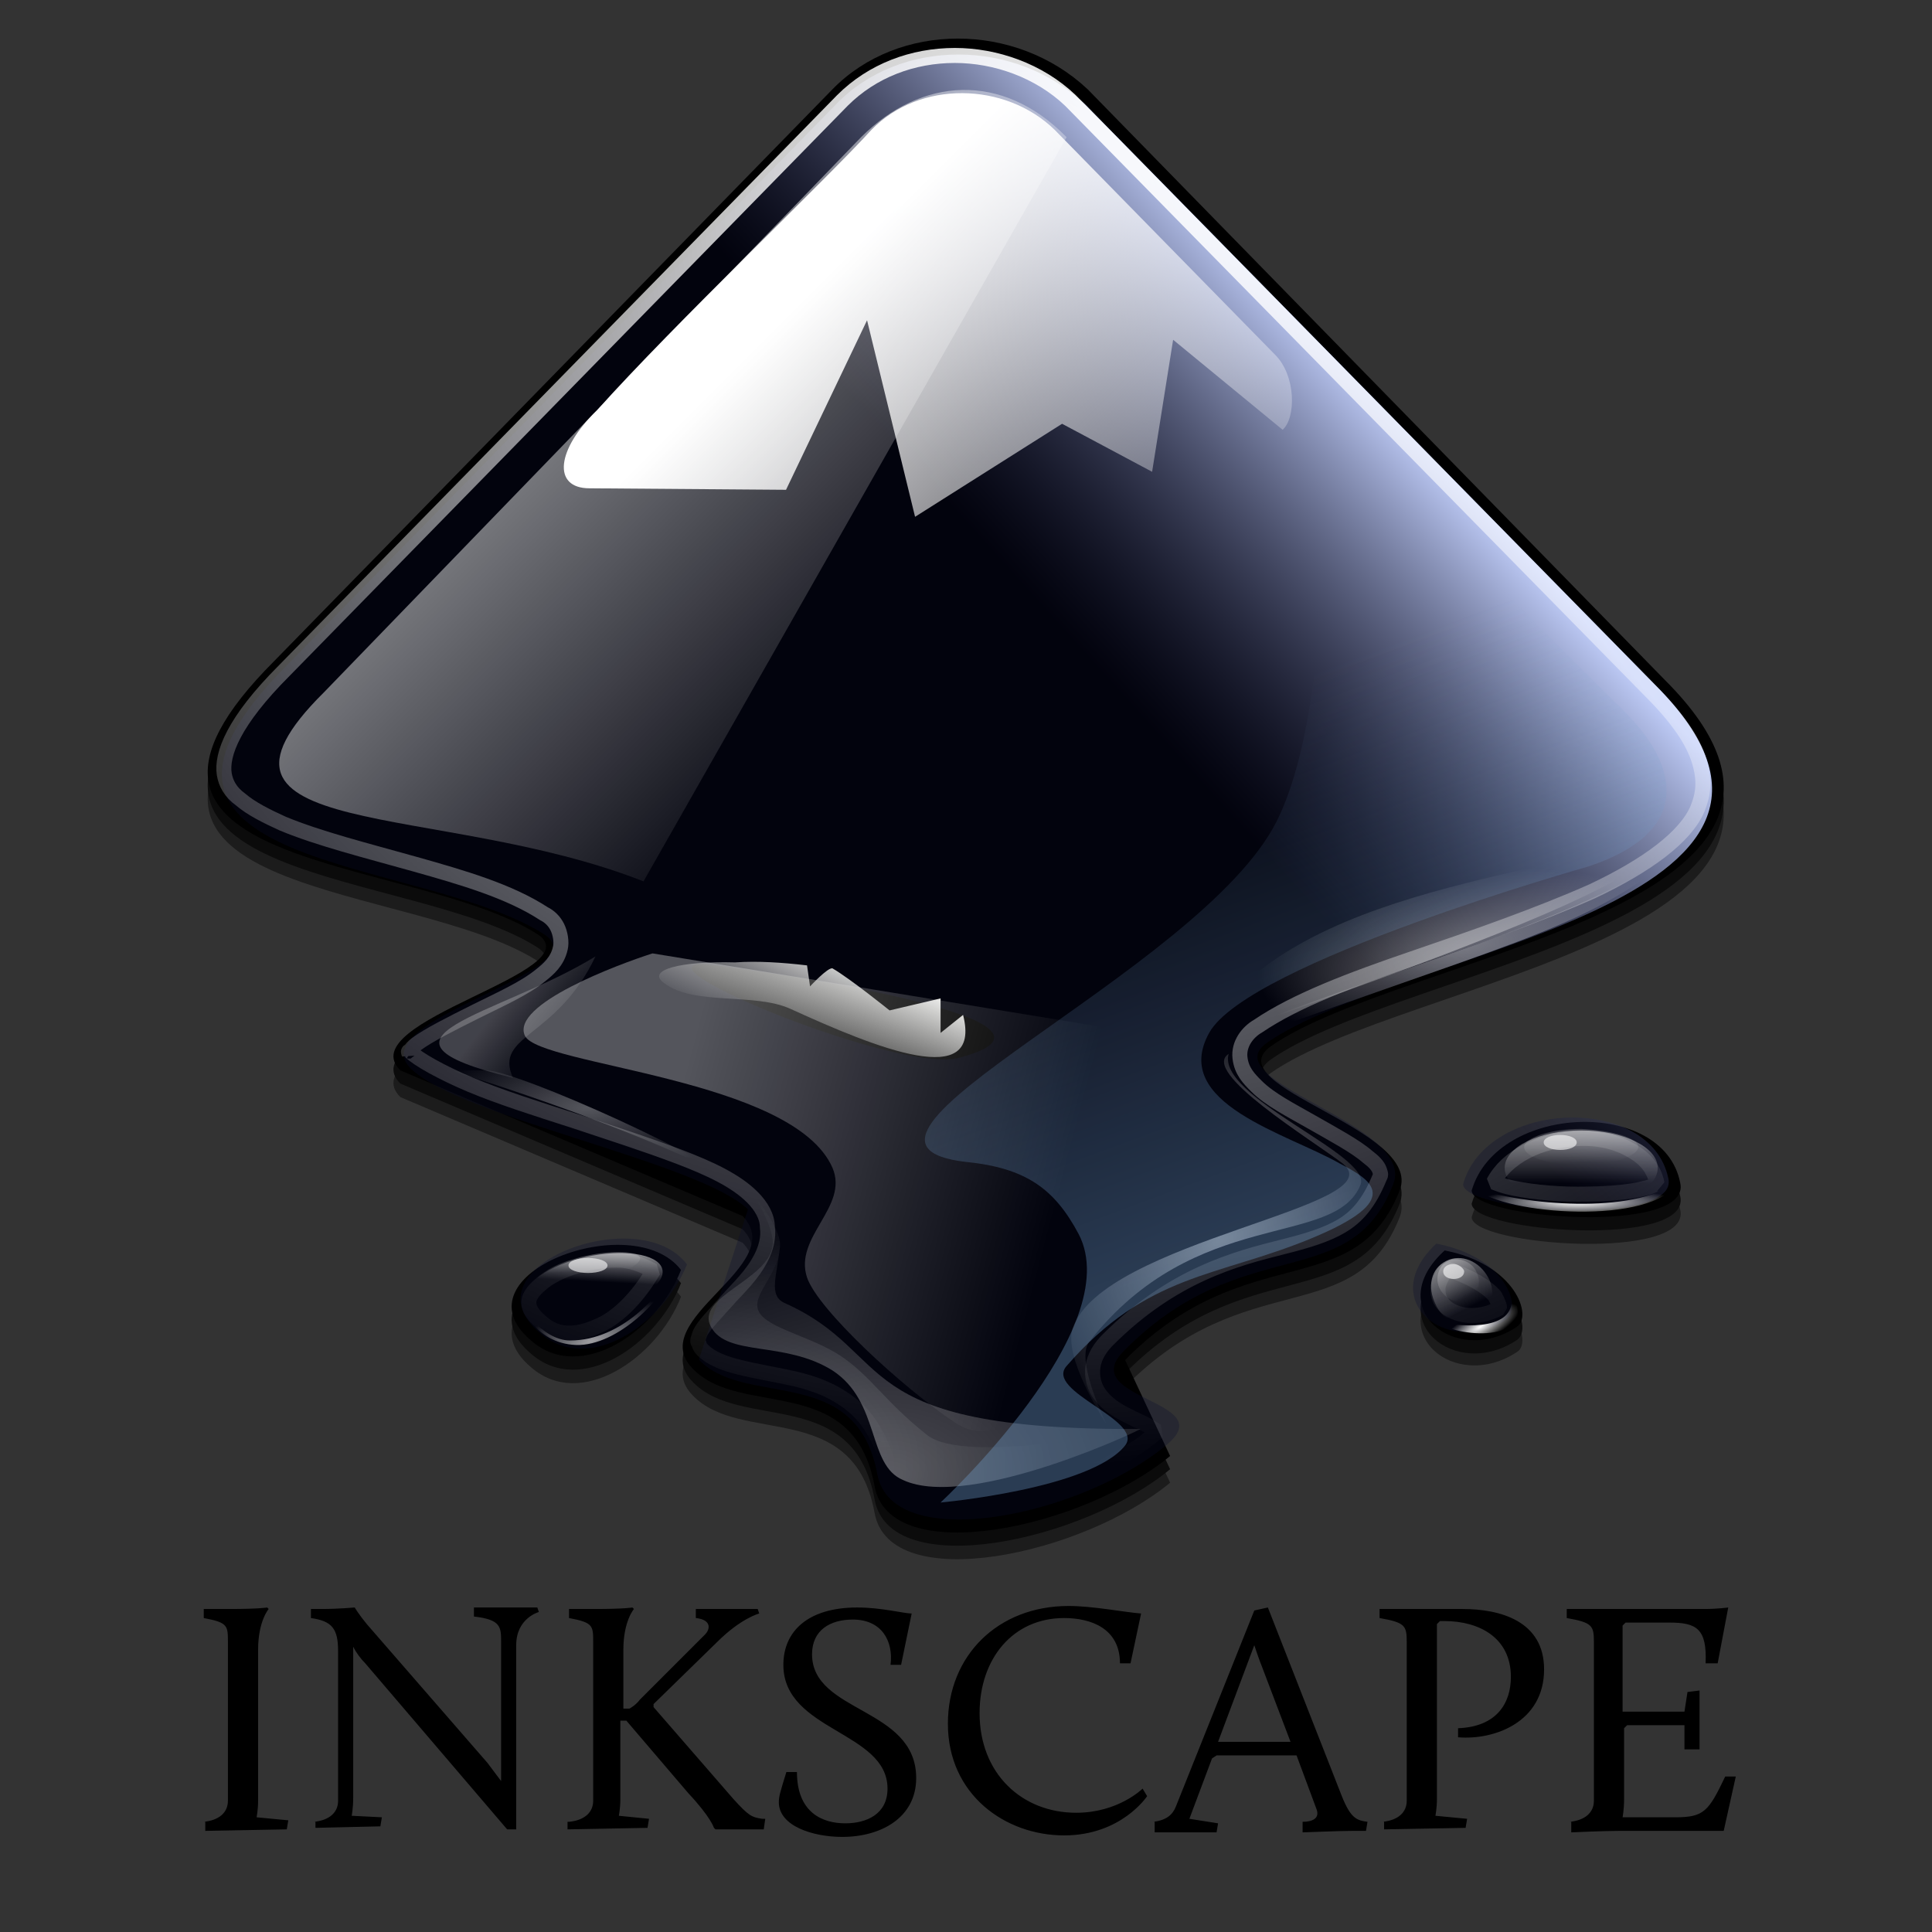 <svg viewBox="0 0 128 128" xmlns="http://www.w3.org/2000/svg" xmlns:xlink="http://www.w3.org/1999/xlink"><rect x="0" y="0" width="128" height="128" fill="#333333" stroke="none"/><defs><clipPath id="a"><use xlink:href="#y"/></clipPath><linearGradient id="b" x1="91.626" x2="71.669" gradientUnits="userSpaceOnUse" y1="-56.37" y2="-74.414" gradientTransform="matrix(.985 0 0-.985 6.128-23.064)"><stop offset="0%" stop-color="#C0CDF9"/><stop offset="100%" stop-color="#07092D" stop-opacity=".288"/></linearGradient><linearGradient id="c" x1="38.411" x2="60.967" gradientUnits="userSpaceOnUse" y1="-47.051" y2="-69.606" gradientTransform="matrix(1.003 0 0-1.003-.413-21.676)"><stop offset="0%" stop-color="#FFF"/><stop offset="100%" stop-color="#FFF" stop-opacity="0"/></linearGradient><linearGradient id="d" x1="50.814" x2="77.881" gradientUnits="userSpaceOnUse" y1="-44.11" y2="-71.177" gradientTransform="matrix(.994 0 0-.994 2.709-22.463)" xlink:href="#c"/><radialGradient id="e" cx="55.343" fr="0%" fx="55.343" fy="-368.06" gradientUnits="userSpaceOnUse" cy="-368.06" r="27.608" gradientTransform="matrix(.827 0 0-.553 1.123-104.537)" xlink:href="#c"/><radialGradient id="f" cx="148.42" fr="0%" fx="148.42" fy="-316.346" gradientUnits="userSpaceOnUse" cy="-316.346" r="27.608" gradientTransform="matrix(1.055 0 0-.706-97.55-123.665)" xlink:href="#c"/><radialGradient id="g" cx="-66.136" fr="0%" fx="-66.136" fy="-663.625" gradientUnits="userSpaceOnUse" cy="-663.625" r="30.901" gradientTransform="matrix(.526 0 0-.223 130.969-83.733)" xlink:href="#c"/><radialGradient id="h" cx="-59.555" fr="0%" fx="-59.555" fy="-676.361" gradientUnits="userSpaceOnUse" cy="-676.361" r="30.901" gradientTransform="matrix(.526 0 0-.223 130.969-84.659)" xlink:href="#c"/><linearGradient id="i" x1="-48.211" x2="-48.099" gradientUnits="userSpaceOnUse" y1="-329.198" y2="-334.893" gradientTransform="matrix(.526 0 0-.526 130.306-97.198)" xlink:href="#c"/><linearGradient id="j" x1="100.816" x2="100.816" gradientUnits="userSpaceOnUse" y1="-189.809" y2="-193.824" gradientTransform="matrix(.709 0 0-1.134 33.501-139.476)" xlink:href="#c"/><radialGradient id="k" cx="-49.825" fr="0%" fx="-49.825" fy="-1837.37" gradientUnits="userSpaceOnUse" cy="-1837.37" r="12.716" gradientTransform="matrix(.526 0 0-.078 130.969-61.714)" xlink:href="#c"/><linearGradient id="l" x1="-930.712" x2="-930.6" gradientUnits="userSpaceOnUse" y1="-38.355" y2="-44.05" gradientTransform="matrix(.203-.103-.238-.469 275.813-28.596)" xlink:href="#c"/><linearGradient id="m" x1="-554.563" x2="-554.563" gradientUnits="userSpaceOnUse" y1="-54.844" y2="-58.859" gradientTransform="matrix(.273-.139-.513-1.011 218.865-48.039)" xlink:href="#c"/><radialGradient id="n" cx="-932.326" fr="0%" fx="-932.326" fy="131.174" gradientUnits="userSpaceOnUse" cy="131.174" r="12.716" gradientTransform="matrix(.203-.103-.035-.069 292.115 2.923)" xlink:href="#c"/><radialGradient id="o" cx="-175.404" fr="0%" fx="-175.404" fy="-702.254" gradientUnits="userSpaceOnUse" cy="-702.254" r="20.526" gradientTransform="matrix(.526 0 0-.214 130.969-74.982)"><stop offset="0%" stop-color="#FFF" stop-opacity=".33"/><stop offset="100%" stop-color="#FFF" stop-opacity="0"/></radialGradient><linearGradient id="p" x1="-46.833" x2="-46.72" gradientUnits="userSpaceOnUse" y1="-423.586" y2="-429.281" gradientTransform="matrix(.463.102.123-.366 118.863-68.93)" xlink:href="#c"/><linearGradient id="q" x1="107.319" x2="107.319" gradientUnits="userSpaceOnUse" y1="-242.262" y2="-246.277" gradientTransform="matrix(.623.219.166-.789 18.372-133.516)" xlink:href="#c"/><radialGradient id="r" cx="-108.767" fr="0%" fx="-108.767" fy="-316.224" gradientUnits="userSpaceOnUse" cy="-316.224" r="9.445" gradientTransform="matrix(.624-.173-.065-.233 86.317-1.652)" xlink:href="#c"/><radialGradient id="s" cx="192.543" fr="0%" fx="192.543" fy="21.454" gradientUnits="userSpaceOnUse" cy="21.454" r="49.468" gradientTransform="matrix(1.712 0 0-1.685-261.607 52.03)" xlink:href="#c"/><linearGradient id="t" x1="-216.308" x2="-163.979" gradientUnits="userSpaceOnUse" y1="-354.586" y2="-368.423" gradientTransform="matrix(.485 0 0-.485 149.184-95.38)" xlink:href="#c"/><linearGradient id="u" x1="15.146" x2="11.904" gradientUnits="userSpaceOnUse" y1="-105.339" y2="-112.767" gradientTransform="matrix(.88 0 0-.88 42.035-27.857)"><stop offset="0%" stop-color="#EEEEEC"/><stop offset="100%" stop-color="#EEEEEC" stop-opacity="0"/></linearGradient><radialGradient id="v" cx="21.139" fr="0%" fx="21.139" fy="-251.475" gradientUnits="userSpaceOnUse" cy="-251.475" r="20.27" gradientTransform="matrix(.656 0 0-.834 66.991-125.902)" xlink:href="#c"/><linearGradient id="w" x1="-233.056" x2="-224.899" gradientUnits="userSpaceOnUse" y1="-336.04" y2="-342.521" gradientTransform="matrix(.49 0 0-.49 147.66-96.827)" xlink:href="#c"/><linearGradient id="x" x1="-125.584" x2="-150.045" gradientUnits="userSpaceOnUse" y1="-365.933" y2="-300.07" gradientTransform="matrix(.485 0 0-.485 149.184-95.38)"><stop offset="0%" stop-color="#729FCF"/><stop offset="100%" stop-color="#729FCF" stop-opacity="0"/></linearGradient><path id="y" d="M55.2 7.9L18.3 45.6c-13.9 13.9 9 12.8 17.3 18.1 3.8 2.5-12.3 5.7-9 9C29.9 76 46 79 49.3 82.2L46 92.3c3.1 3.3 10.6.2 12 7.7 1 5.5 13.8 2.8 19.5-2 3.6-3-6.2-3-2.9-6.3 8-8.1 15.2-3.7 18.1-11.2 1.6-4-12.2-6.9-8.5-9.5 8.8-6.2 40.9-9.3 26.1-24.1L72 7.9c-4.7-4.5-12.5-4.5-16.8 0Zm-8.9 57.8c.8 0 27.5 3.6 17.2 6.3 -3.9 1.1-21.9-6.3-17.2-6.3Zm51.1 14.8c0 1.9 14.6 2.9 13.8-.4 -1.2-5.7-12.2-5.3-13.8.4Zm-62.1 10c3.3 2.9 8.3-.6 9.9-4.6 -3.2-4.3-15.1.2-9.9 4.6Zm60.3-6c-4.1 3.8.7 7.7 4.7 5.1 1.1-.8 0-4.2-4.7-5.1Z"/><path id="z" d="M55.1 7.4L17.9 45.5C3.8 59.6 27 58.4 35.4 63.7c3.9 2.5-12.5 5.8-9.1 9.1l22.8 9.7c3.2 3.3-6.6 6.9-3.3 10.2 3.2 3.3 10.7.2 12.1 7.8 1 5.6 13.9 2.8 19.7-2l-3-6.4c8.1-8.2 15.3-3.7 18.3-11.3 1.6-4.1-12.3-6.9-8.6-9.6 8.8-6.2 41.3-9.4 26.3-24.4L72.1 7.4c-4.8-4.5-12.6-4.5-17 0Zm42.6 73.4c0 1.9 14.7 3 13.9-.5 -1.1-5.7-12.2-5.3-13.9.5ZM35 90.8c3.3 2.9 8.4-.6 10-4.7 -3.2-4.2-15.2.3-10 4.7Zm60.9-6c-4.2 3.8.7 7.8 4.8 5.1 1.1-.7-.1-4.2-4.8-5.1Z"/></defs><path d="M13.5 120.7c1-.1 1.6-.6 1.6-1.4v-10.5c0-1.1 0-1.3-1.6-1.6v-.6h1.7c2 0 2.5-.1 2.5-.1l.1.1s-.7.8-.7 2.7v10c0 .6-.1 1.1-.1 1.1l2.1.2 -.1.6 -5.4.1v-.6Zm7.3 0c1-.1 1.6-.6 1.6-1.4v-9.9c0-1.5-.4-2-1.8-2.2v-.6h.7c1.1 0 2.2-.1 2.2-.1s.3.5.8 1.1l8 9.2 .9 1.2v-9.2c0-1 0-1.5-1.8-1.7v-.6h4.2l.1.3s-1.5.4-1.5 2.2v12.2h-.6l-9.4-11c-.3-.3-.6-.7-.8-1.1v10c0 .7-.1 1.2-.1 1.2l2 .1 -.1.6 -4.3.1v-.4Zm16.9 0c1-.1 1.6-.6 1.6-1.4v-10.5c0-1.1 0-1.3-1.6-1.6v-.6h1.7c2 0 2.5-.1 2.5-.1l.1.1s-.7.8-.7 2.7v3.9h.4s.4-.2.7-.6l4.3-4.3c.4-.4.4-1-.6-1.1v-.6h4.1l.1.3s-1.2.3-2.8 1.9l-4.2 4.1v.2l5.3 6.1c1 1.1 1.2 1.2 1.9 1.3h.2l-.1.7h-3.2l-.1-.1s-.2-.7-1.7-2.3l-4.1-4.8h-.4v5.2c0 .6-.1 1.1-.1 1.1l2 .2 -.1.6 -5.3.1v-.5Zm14.4-3.3h.7c0 2.7 1.7 3.4 3.2 3.4 1.4 0 2.8-.6 2.8-2.3 0-3.8-6.9-3.8-6.9-8.2 0-2.2 1.6-3.8 4.9-3.8 1.6 0 3.1.4 3.6.4l-.7 3.4H59c.2-1.6-.6-3-2.5-3 -1.5 0-2.7.7-2.7 2.3 0 3.9 6.9 3.5 6.9 8.2 0 2.6-2.3 3.9-4.9 3.9 -1.9 0-4.2-.7-4.2-2.3 0-.4.1-.7.5-2Zm18.7-11c1.6 0 3.6.4 4.8.5l-.7 3.3h-.7c0-2.3-1.9-3-3.7-3 -3.4 0-5.6 2.7-5.6 6.3 0 4 2.8 6.6 6.4 6.6 2.8 0 4.4-1.6 4.4-1.6l.3.5s-1.7 2.6-5.5 2.6c-3.9 0-7.7-2.7-7.7-7.4 0-4.5 3.3-7.8 8-7.8Zm5.6 14.3c.9-.1 1.3-.5 1.5-1l5.2-13 .9-.2 4.9 12.5c.6 1.5 1 1.6 1.7 1.7l-.1.6h-.9c-.8 0-3.3.1-3.3.1v-.7c.6 0 1.2-.2.9-.9l-1.3-3.5h-5.3l-.3.2 -1.5 4 1.9.3 -.1.6h-4.1v-.7Zm6.7-11.7l-2.4 6.4h4.8l-1.9-5c-.2-.5-.4-1.1-.5-1.4Zm8.5 11.7c1-.1 1.6-.6 1.6-1.4v-10.5c0-1.1-.1-1.3-1.8-1.6v-.6h5.5c2.5 0 5.4.8 5.4 4 0 3.5-3.3 4.7-5.7 4.5v-.6c2.6-.1 3.5-1.7 3.5-3.4 0-2.6-2.1-3.7-4.4-3.7h-.3l-.2.2v11.6c0 .6-.1 1.1-.1 1.1l2.1.2 -.1.6 -5.4.1v-.5Zm12.4 0c1-.1 1.6-.6 1.6-1.4v-10.5c0-1.1-.1-1.3-1.8-1.6v-.6h9.1c.9 0 1.6-.1 1.6-.1l-.7 3.7h-.8c.1-2.3-.6-2.7-2.4-2.7h-2.9l-.2.2v5.7h4.1l.2-1.3 .8-.1v3.9h-1v-1.6h-3.8l-.2.2v4.7c0 .7-.1 1.2-.1 1.2h3.5c1.9 0 2.2-.4 3.3-2.7h.7l-.8 3.6h-6.9c-1.1 0-3.2.1-3.2.1v-.7Z"/><g transform="matrix(.994 0 0 .994.389-1.445)"><g opacity=".783"><g><path d="M55.1 8.28l-37.2 38.1c-14.1 14.1 9.1 12.9 17.5 18.2 3.9 2.5-12.5 5.8-9.1 9.1l22.8 9.7c3.2 3.3-6.6 6.9-3.3 10.2 3.2 3.3 10.7.2 12.1 7.8 1 5.6 13.9 2.8 19.7-2l-3-6.4c8.1-8.2 15.3-3.7 18.3-11.3 1.6-4.1-12.3-6.9-8.6-9.6 8.8-6.2 41.3-9.4 26.3-24.4L72.1 8.28c-4.8-4.5-12.6-4.5-17 0Zm42.6 73.4c0 1.9 14.7 3 13.9-.5 -1.1-5.7-12.2-5.3-13.9.5Zm-62.7 10c3.3 2.9 8.4-.6 10-4.7 -3.2-4.2-15.2.3-10 4.7Zm60.9-6c-4.2 3.8.7 7.8 4.8 5.1 1.1-.7-.1-4.2-4.8-5.1Z"/><path opacity=".576" d="M55.1 9.18l-37.2 38.1c-14.1 14.1 9.1 12.9 17.5 18.2 3.9 2.5-12.5 5.8-9.1 9.1l22.8 9.7c3.2 3.3-6.6 6.9-3.3 10.2 3.2 3.3 10.7.2 12.1 7.8 1 5.6 13.9 2.8 19.7-2l-3-6.4c8.1-8.2 15.3-3.7 18.3-11.3 1.6-4.1-12.3-6.9-8.6-9.6 8.8-6.2 41.3-9.4 26.3-24.4L72.1 9.18c-4.8-4.5-12.6-4.5-17 0Zm42.6 73.4c0 1.9 14.7 3 13.9-.5 -1.1-5.8-12.2-5.3-13.9.5Zm-62.7 10c3.3 2.9 8.4-.6 10-4.7 -3.2-4.3-15.2.3-10 4.7Zm60.9-6.1c-4.2 3.8.7 7.8 4.8 5.1 1.1-.6-.1-4.2-4.8-5.1Z"/></g></g><use xlink:href="#z"/><use fill="none" xlink:href="#z"/><use clip-path="url(#a)" fill="url(#b)" transform="matrix(.991 0 0 .991.605.604)" xlink:href="#y"/><path opacity=".505" fill="url(#c)" d="M21.2 47.6c-10.1 10 7.6 7.2 21.3 12.6l28.2-49.6c-4.3-4.4-9.7-4-13.7 0l-35.8 37Z"/><path fill="url(#d)" d="M69.9 10.1l14.7 15c1.4 1.4 1.4 4.2.5 5l-7.3-6 -1.4 8.8 -6-3.2 -9.8 6.2 -3.2-13.1L52 34.1 38.9 34c-2.5 0-2.2-2.6.5-5.2 5.1-5.7 15.2-15.3 18.3-18.7 3.2-3.3 8.9-3.2 12.2 0Z"/><path opacity=".217" fill="url(#e)" d="M49.7 80.9s1.6 2.4 1.4 3.6c-.3 2.3-5.2 3.4-4.1 5.4 1.1 2 4.9.9 8.1 2.9 3.2 2.1 2.3 6.3 4.7 7.3 4.5 2.1 16.4-3.6 15.8-3.4 -.6.1-11.7 2.4-14.2.4 -2.9-2.3-3.7-3.9-5.8-5.3 -2-1.3-4.8-1.8-5.4-2.9 -.6-1.1 1.3-2.4 1.4-4.4 .1-1.2-1.9-3.6-1.9-3.6Z"/><path opacity=".276" fill="url(#f)" d="M49.7 80.9s1.6 2.4 1.4 3.6c-.3 2.3-5.2 3.4-4.1 5.4 1.1 2 4.9.9 8.1 2.9 3.2 2.1 2.3 6.3 4.7 7.3 4.5 2.1 16.4-3.6 15.8-3.4 -19.8.1-16.1-5-23.7-8.4 -1.1-.5-.5-1.8-.3-3.8 .1-1.2-1.9-3.6-1.9-3.6Z"/><path opacity=".453" fill="url(#g)" d="M83.2 70.5c17.7-6.5 23.4-7.4 29.3-13.3 -6.7 5.8-21.1 8.8-32.7 13.9l3.4-.6Z"/><path opacity=".512" fill="url(#h)" d="M83.2 69.7c29.2-10.3 24.3-10.3 29.3-13.3 -9.3 3.6-26.6 3.9-32.7 13.9l3.4-.6Z"/><path opacity=".286" fill="url(#i)" d="M108.8 77.9c0 .6-1.7 1.2-3.8 1.2 -2.1 0-3.8-.5-3.8-1.2 0-.6 1.7-1.2 3.8-1.2 2.1.1 3.8.6 3.8 1.2Z"/><path opacity=".621" fill="url(#j)" d="M110.1 79.3c0 1.4-2.3 2.5-5.1 2.5s-5.1-1.1-5.1-2.5 2.3-2.5 5.1-2.5 5.1 1.1 5.1 2.5Z"/><path fill="url(#k)" d="M98 80.7c1.8 1.7 11.8 2.5 13.5-.5 -3.2 2.3-10.4 1.5-13.5.5Z"/><path opacity=".286" fill="url(#l)" d="M98 86.2c.4.7.1 1.6-.5 1.9 -.7.3-1.5 0-1.9-.7 -.4-.7-.1-1.6.5-1.9 .6-.3 1.6 0 1.9.7Z"/><path opacity=".621" fill="url(#m)" d="M98.8 86.6c.6 1.1.2 2.4-.8 2.9s-2.2 0-2.7-1.1c-.6-1.2-.3-2.4.7-2.9s2.2 0 2.8 1.1Z"/><path fill="url(#n)" d="M95.5 89.6c1.4 1.1 6.9 1.3 4.8-2 .6 2.6-3.1 2.3-4.8 2Z"/><path fill="url(#o)" d="M28.3 72.5c0-.3 18.6 5.7 21.7 8.8 -2.6-2.6-15.8-8.4-17.9-8.5 -1.9 0-3.6-.1-3.8-.3Z"/><g transform="matrix(.879-.193.234.696-20.21 36.726)"><path opacity=".286" fill="url(#p)" d="M48.9 83.3c0 .6-1.7 1.2-3.8 1.2 -2.1 0-3.8-.5-3.8-1.2 0-.6 1.7-1.2 3.8-1.2 2.1 0 3.8.6 3.8 1.2Z"/><path opacity=".621" fill="url(#q)" d="M50.2 84.7c0 1.4-2.3 2.5-5.1 2.5s-5.1-1.1-5.1-2.5 2.3-2.5 5.1-2.5 5.1 1.1 5.1 2.5Z"/></g><path opacity=".616" fill="url(#r)" d="M34.2 88.3s1 2.7 3.8 2.8c2.8.1 6-3.3 6.2-4.6 -.5 1.1-3.1 4.3-6.6 4.3 -1.9 0-3.4-2.5-3.4-2.5Z"/><path fill="none" stroke="url(#s)" stroke-miterlimit="0" d="M63.256 5.15c-2.8 0-5.5 1-7.5 3l-37.2 38c-3.4 3.4-4.2 5.6-4 6.9 .1.6.4 1.2 1.1 1.7 .7.6 1.7 1.1 2.8 1.6 2.4 1 5.6 1.8 8.8 2.7 3.2.9 6.3 1.8 8.6 3.3 .4.2.7.5.9.9 .2.4.3 1 .2 1.4 -.2.9-.8 1.4-1.3 1.8 -1.1.9-2.7 1.6-4.3 2.4 -1.6.8-3.2 1.6-4 2.2 -.4.3-.5.6-.5.6s-.1-.2.1-.1c.5.5 2.1 1.4 4 2.2 1.9.8 4.4 1.6 6.9 2.4 2.4.8 4.9 1.6 7 2.4 2.1.8 3.8 1.6 4.9 2.7 .6.6 1 1.3 1 2 .1.7-.1 1.4-.4 2 -.6 1.2-1.5 2-2.3 2.9 -.8.9-1.6 1.7-1.8 2.2 -.1.3-.2.5-.1.6 .1.1 0 .2.3.5 1.1 1.1 3.4 1.3 6.1 1.9 1.3.3 2.7.8 3.9 1.8 1.2 1 2.1 2.6 2.5 4.7 .2.9.6 1.3 1.8 1.7 1.1.4 2.9.4 4.8.1 3.8-.6 8.4-2.4 11-4.6 .2-.1.1-.1.2-.2 -.2-.1-.6-.4-1.3-.7 -.8-.4-1.8-.8-2.5-1.7 -.4-.5-.6-1.2-.5-1.9 .1-.7.5-1.3 1-1.8 4.3-4.3 8.5-5.4 11.7-6.2 1.6-.4 2.9-.8 3.9-1.4 1-.6 1.8-1.5 2.5-3.2 .1-.2.1-.2 0-.5s-.4-.6-.8-.9c-.8-.7-2.3-1.5-3.7-2.3 -1.4-.8-2.8-1.5-3.7-2.4 -.5-.5-1-1-1.1-1.9 -.1-.9.5-1.7 1.2-2.1 2.5-1.7 6.2-3.1 10.3-4.5 4.1-1.4 8.4-2.9 12-4.5 3.6-1.7 6.2-3.6 7-5.5 .4-1 .5-1.9.1-3.2 -.4-1.3-1.4-2.8-3.2-4.6l-38.7-39.4c-2.1-2-5-3-7.7-3Zm41.4 72.2c-2.4.1-4.6 1.2-5.5 2.9 .3.1.5.2.9.3 1.2.3 3 .5 4.7.5 1.7 0 3.4-.1 4.5-.4 .5-.1.7-.3.8-.3 -.2-1-.8-1.7-1.7-2.2 -1-.6-2.3-.9-3.7-.8Zm-63.6 8.1c-1.9-.1-4.3.6-5.4 1.6 -.6.5-.8.9-.8 1.2 0 .3.1.7.8 1.3 1.2 1.1 2.6.9 4.2.1 1.3-.7 2.5-2.1 3.3-3.5 -.6-.3-1.2-.6-2.1-.7Zm55 .6c-.4.5-.6 1-.6 1.3 0 .5.1.8.5 1.2 .7.6 2.1.9 3.6.1 0-.2-.1-.4-.3-.8 -.5-.6-1.6-1.3-3.2-1.8Z"/><path opacity=".325" fill="url(#t)" d="M43.1 65c-2.2.7-9.5 3.4-8.5 5.5 1 2 17.9 2.8 20.5 8.8 1.1 2.6-2.6 4.6-1.7 7.3 .7 2.1 6.3 7.3 9.9 9.7 2.8 1.9 6.5-1.6 5-4.4 -2.4-4.6 8.1-10.2 12.9-12.8 2.8-1.5-5.7-8.8-5.7-8.8L43.1 65Z"/><path fill="url(#u)" d="M43.9 67c2 1.5 6 .6 8.4 1.7 5.7 2.6 12.8 5.5 11.5.4l-1.5 1.2V68l-3.4.8s-2.6-2.1-3.8-2.8c-.3-.1-1.5 1.2-1.5 1.2l-.2-1.4c-1.7-.2-3.3-.3-4.8-.2 -3.6-.1-6 .5-4.7 1.4Z"/><path opacity=".478" fill="url(#v)" d="M81.5 71.7c-.8 2.9 9.5 6.7 8.8 8.7 -1.7 4.3-11 1.4-18.1 10.5 -1 1.3 1.4 5.9 1.1 5.4 -.3-.5-2.8-4.4-2.2-6.3 2-5.9 21.6-8.1 18-11 -2.1-1.6-9.5-6.1-7.6-7.3Z"/><path opacity=".586" fill="#FFF" d="M104.7 77.6c0 .3-.5.5-1.1.5 -.6 0-1.1-.2-1.1-.5s.5-.5 1.1-.5c.6 0 1.1.2 1.1.5Zm-7.5 8.6c0 .3-.3.5-.7.5 -.4 0-.7-.2-.7-.5s.3-.5.7-.5c.3 0 .7.3.7.5Zm-57.1-.4c0 .3-.6.5-1.3.5 -.7 0-1.3-.2-1.3-.5s.6-.5 1.3-.5c.7 0 1.3.2 1.3.5Z"/><path opacity=".25" fill="url(#w)" d="M39.3 65.2c-6.5 4-16.5 5.4-5.5 8.1 -1.3-2.9 2.9-2.6 5.5-8.1Z"/><path opacity=".363" fill="url(#x)" d="M62.3 101.6s10-.9 12.3-3.8c1.3-1.7-5.4-3.6-3.9-5.3 5.4-6.2 10-5.9 16.3-8.5 6.3-2.6 4-3.9 1.9-5 -3.5-2-11.3-4-8.7-8.7 2.6-4.7 25.3-11.1 25.3-11.1 6.9-2.3 6-6.6 2.6-10.1L87.8 28.9s1 19.1-3.1 27.3c-5.1 10.1-32 21.4-20.7 22.7 4 .4 5.9 1.8 7.5 4.8 3.3 6.3-9.2 17.9-9.2 17.9Z"/></g></svg>